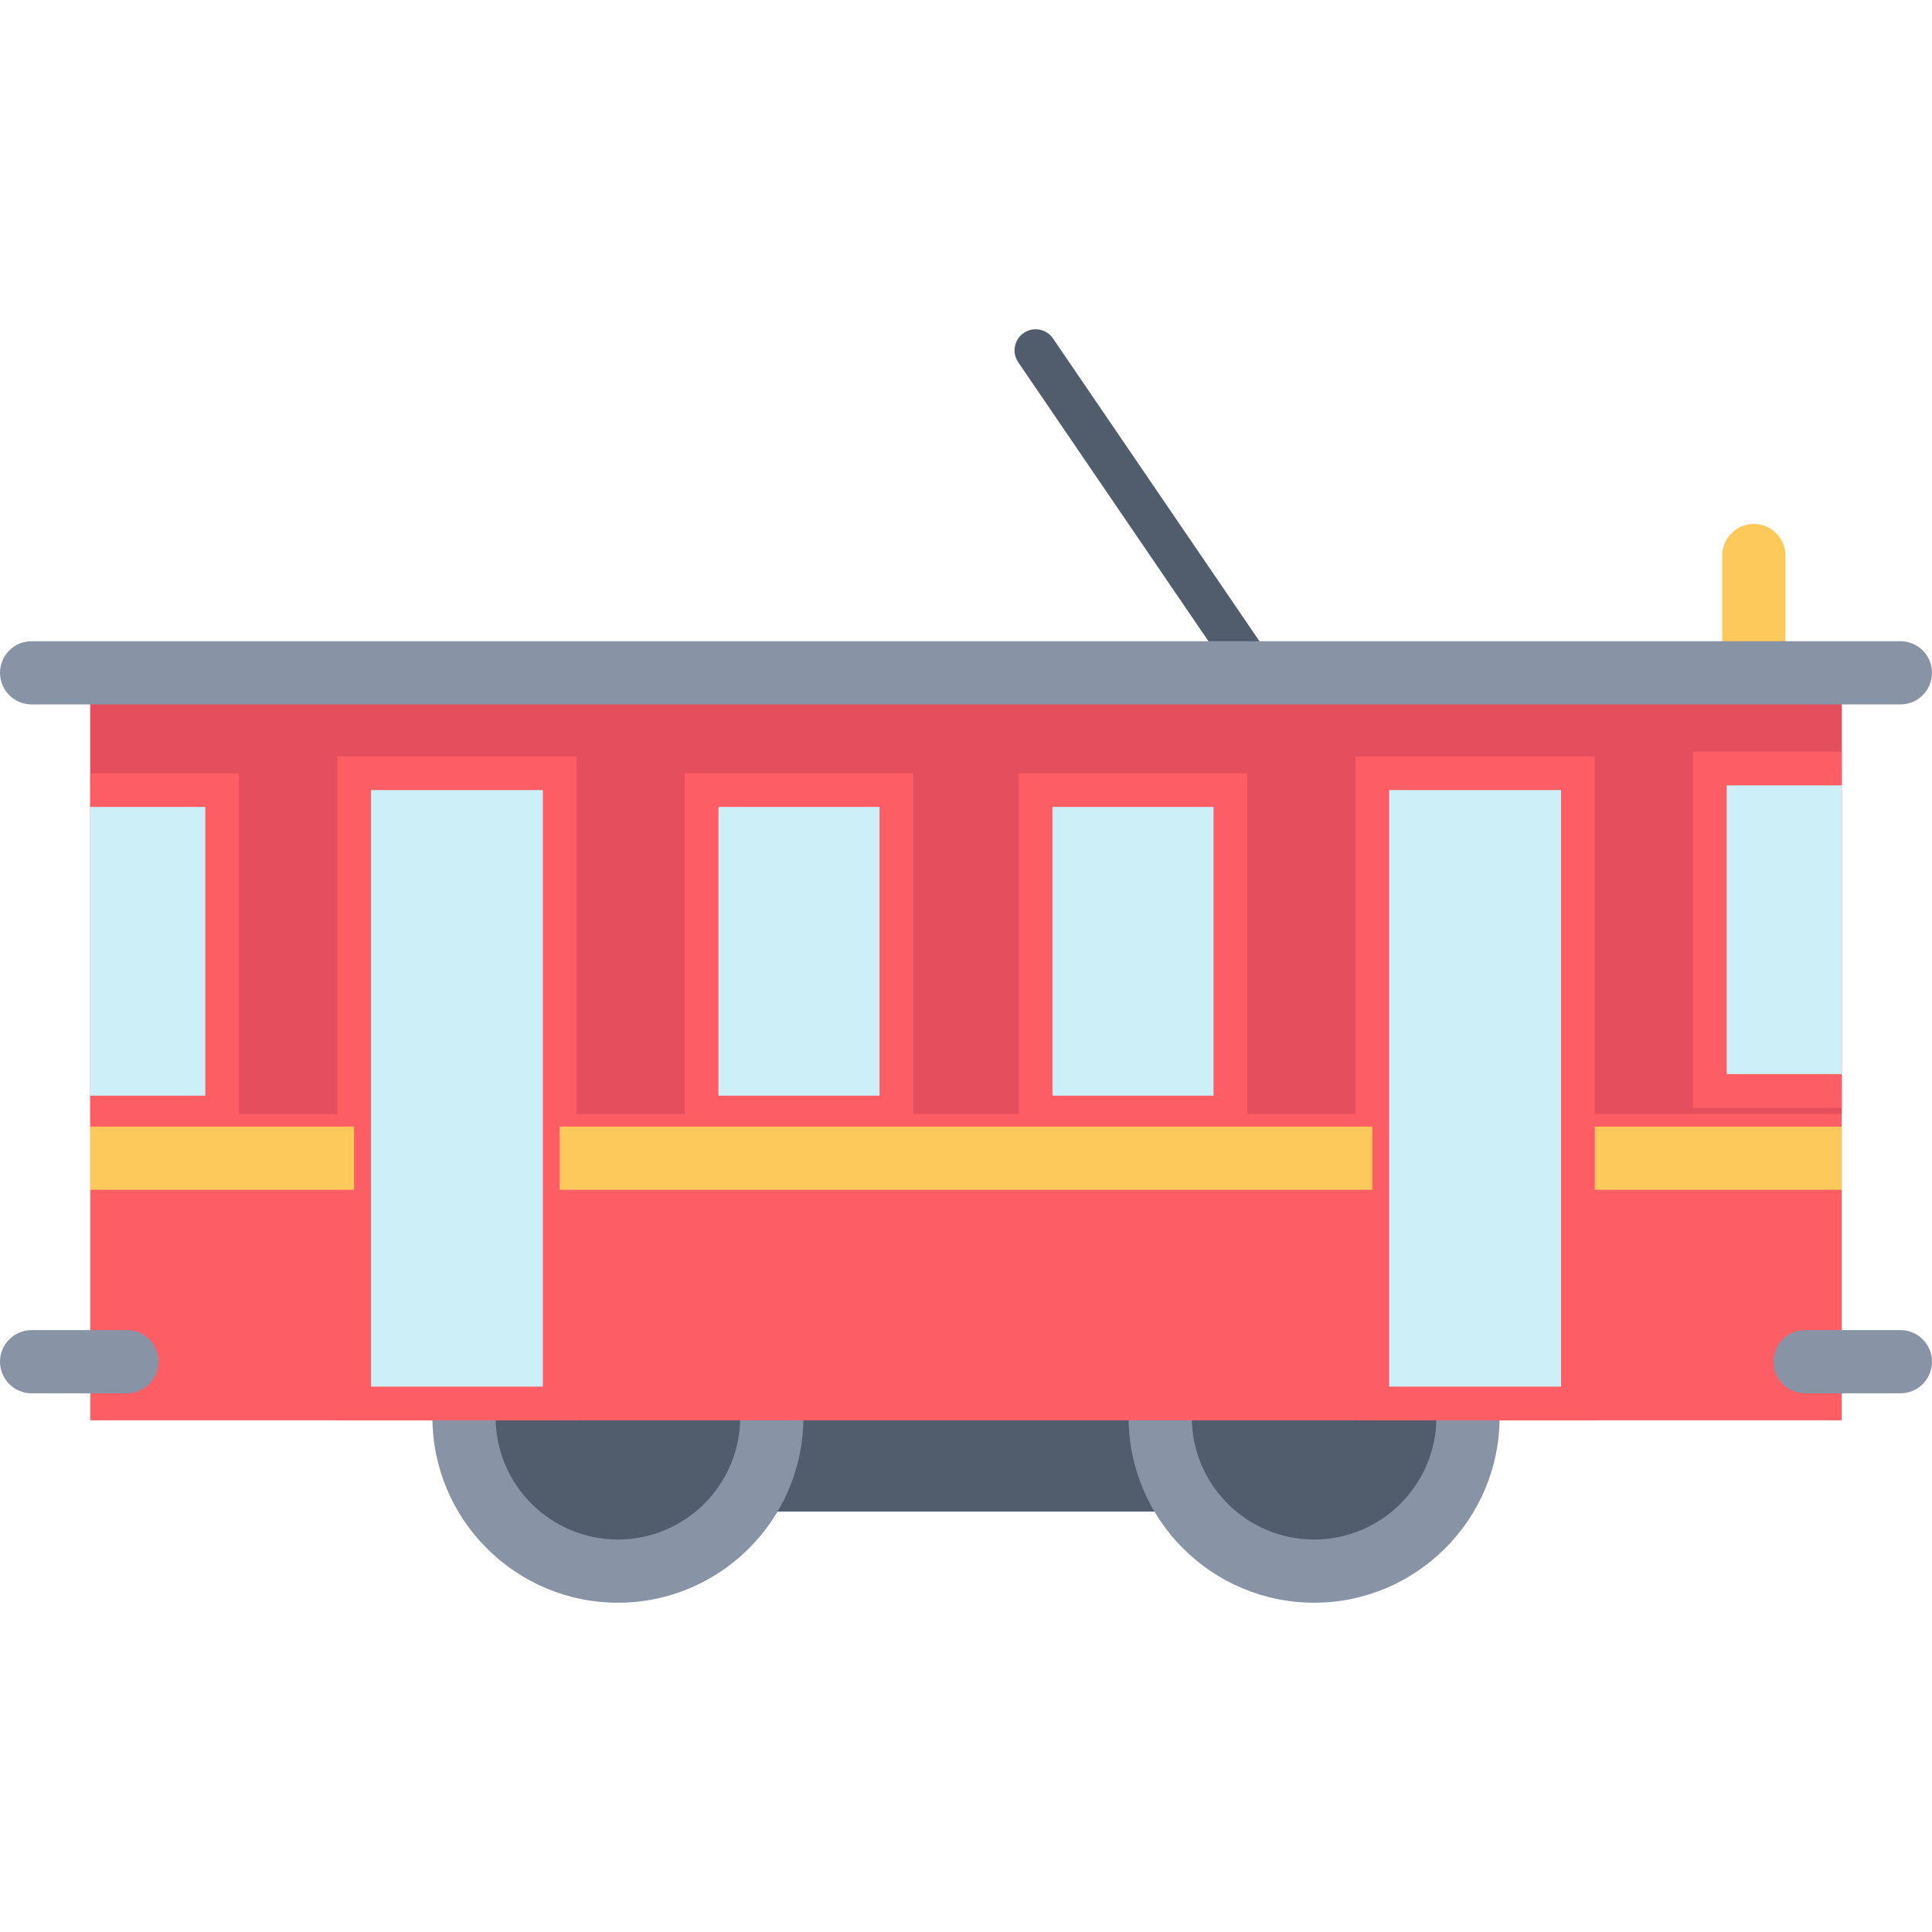 <?xml version="1.0" encoding="iso-8859-1"?>
<!-- Generator: Adobe Illustrator 19.0.0, SVG Export Plug-In . SVG Version: 6.00 Build 0)  -->
<svg version="1.1" id="Layer_1" xmlns="http://www.w3.org/2000/svg" xmlns:xlink="http://www.w3.org/1999/xlink" x="0px" y="0px"
	 viewBox="0 0 512 512" style="enable-background:new 0 0 512 512;" xml:space="preserve">
<path style="fill:#FEC95B;" d="M464.783,186.677c-4.626,0-8.374-3.748-8.374-8.374v-31.074c0-4.626,3.748-8.374,8.374-8.374
	c4.626,0,8.374,3.748,8.374,8.374v31.074C473.157,182.927,469.408,186.677,464.783,186.677z"/>
<g>
	<path style="fill:#515C6D;" d="M332.721,183.885c-1.785,0-3.537-0.853-4.618-2.439l-58.266-85.454
		c-1.737-2.547-1.081-6.02,1.467-7.757c2.546-1.74,6.02-1.081,7.757,1.467l58.266,85.454c1.737,2.547,1.081,6.02-1.467,7.757
		C334.899,183.571,333.803,183.885,332.721,183.885z"/>
	<polyline style="fill:#515C6D;" points="316.19,327.887 316.19,400.573 197.991,400.573 197.991,332.353 	"/>
	<path style="fill:#515C6D;" d="M122.966,375.576c0,22.525,18.26,40.785,40.785,40.785s40.785-18.26,40.785-40.785"/>
	<path style="fill:#515C6D;" d="M307.463,375.576c0,22.525,18.26,40.785,40.785,40.785c22.525,0,40.785-18.26,40.785-40.785"/>
</g>
<g>
	<path style="fill:#8894A5;" d="M163.751,424.737c-27.106,0-49.159-22.053-49.159-49.159v-8.374h16.748v8.374
		c0,17.871,14.54,32.411,32.411,32.411s32.411-14.54,32.411-32.411v-8.374h16.748v8.374
		C212.911,402.684,190.858,424.737,163.751,424.737z"/>
	<path style="fill:#8894A5;" d="M348.249,424.737c-27.106,0-49.159-22.053-49.159-49.159v-8.374h16.748v8.374
		c0,17.871,14.54,32.411,32.411,32.411s32.411-14.54,32.411-32.411v-8.374h16.748v8.374
		C397.408,402.684,375.355,424.737,348.249,424.737z"/>
</g>
<rect x="23.926" y="178.3" style="fill:#FD5D65;" width="464.146" height="198.097"/>
<rect x="23.926" y="178.3" style="fill:#E54E5C;" width="464.146" height="116.913"/>
<rect x="418.167" y="298.563" style="fill:#FEC95B;" width="69.907" height="16.748"/>
<g>
	<path style="fill:#8894A5;" d="M33.637,369.24H8.374c-4.625,0-8.374-3.748-8.374-8.374c0-4.626,3.749-8.374,8.374-8.374h25.263
		c4.625,0,8.374,3.748,8.374,8.374C42.011,365.492,38.263,369.24,33.637,369.24z"/>
	<path style="fill:#8894A5;" d="M503.626,369.24h-25.264c-4.626,0-8.374-3.748-8.374-8.374c0-4.626,3.748-8.374,8.374-8.374h25.264
		c4.626,0,8.374,3.748,8.374,8.374C512,365.492,508.252,369.24,503.626,369.24z"/>
	<path style="fill:#8894A5;" d="M503.626,186.677H8.374c-4.625,0-8.374-3.748-8.374-8.374s3.749-8.374,8.374-8.374h495.252
		c4.626,0,8.374,3.748,8.374,8.374S508.252,186.677,503.626,186.677z"/>
</g>
<g>
	<rect x="23.926" y="209.374" style="fill:#CDEFF7;" width="34.948" height="85.46"/>
	<rect x="453.126" y="203.657" style="fill:#CDEFF7;" width="34.948" height="85.46"/>
</g>
<polygon style="fill:#FD5D65;" points="63.337,299.299 23.926,299.299 23.926,290.366 54.405,290.366 54.405,213.843 
	23.926,213.843 23.926,204.911 63.337,204.911 "/>
<g>
	<rect x="274.446" y="209.374" style="fill:#CDEFF7;" width="51.618" height="85.46"/>
	<rect x="185.926" y="209.374" style="fill:#CDEFF7;" width="51.618" height="85.46"/>
</g>
<g>
	<path style="fill:#FD5D65;" d="M330.536,299.299h-60.551v-94.388h60.551V299.299z M278.916,290.366h42.686v-76.523h-42.686V290.366
		z"/>
	<path style="fill:#FD5D65;" d="M242.016,299.299h-60.551v-94.388h60.551V299.299z M190.396,290.366h42.686v-76.523h-42.686V290.366
		z"/>
	<polygon style="fill:#FD5D65;" points="488.073,293.583 448.663,293.583 448.663,199.195 488.073,199.195 488.073,208.128 
		457.595,208.128 457.595,284.651 488.073,284.651 	"/>
</g>
<g>
	<rect x="93.834" y="204.907" style="fill:#CDEFF7;" width="54.487" height="167.023"/>
	<rect x="363.68" y="204.907" style="fill:#CDEFF7;" width="54.487" height="167.023"/>
</g>
<g>
	<path style="fill:#FD5D65;" d="M152.79,376.403H89.37V200.445h63.42V376.403z M98.303,367.47h45.555V209.377H98.303
		C98.303,209.377,98.303,367.47,98.303,367.47z"/>
	<path style="fill:#FD5D65;" d="M422.629,376.403H359.21V200.445h63.418V376.403z M368.143,367.47h45.554V209.377h-45.554V367.47z"
		/>
</g>
<g>
	<rect x="148.321" y="298.563" style="fill:#FEC95B;" width="215.358" height="16.748"/>
	<rect x="23.925" y="298.563" style="fill:#FEC95B;" width="69.907" height="16.748"/>
</g>
<g>
</g>
<g>
</g>
<g>
</g>
<g>
</g>
<g>
</g>
<g>
</g>
<g>
</g>
<g>
</g>
<g>
</g>
<g>
</g>
<g>
</g>
<g>
</g>
<g>
</g>
<g>
</g>
<g>
</g>
</svg>
